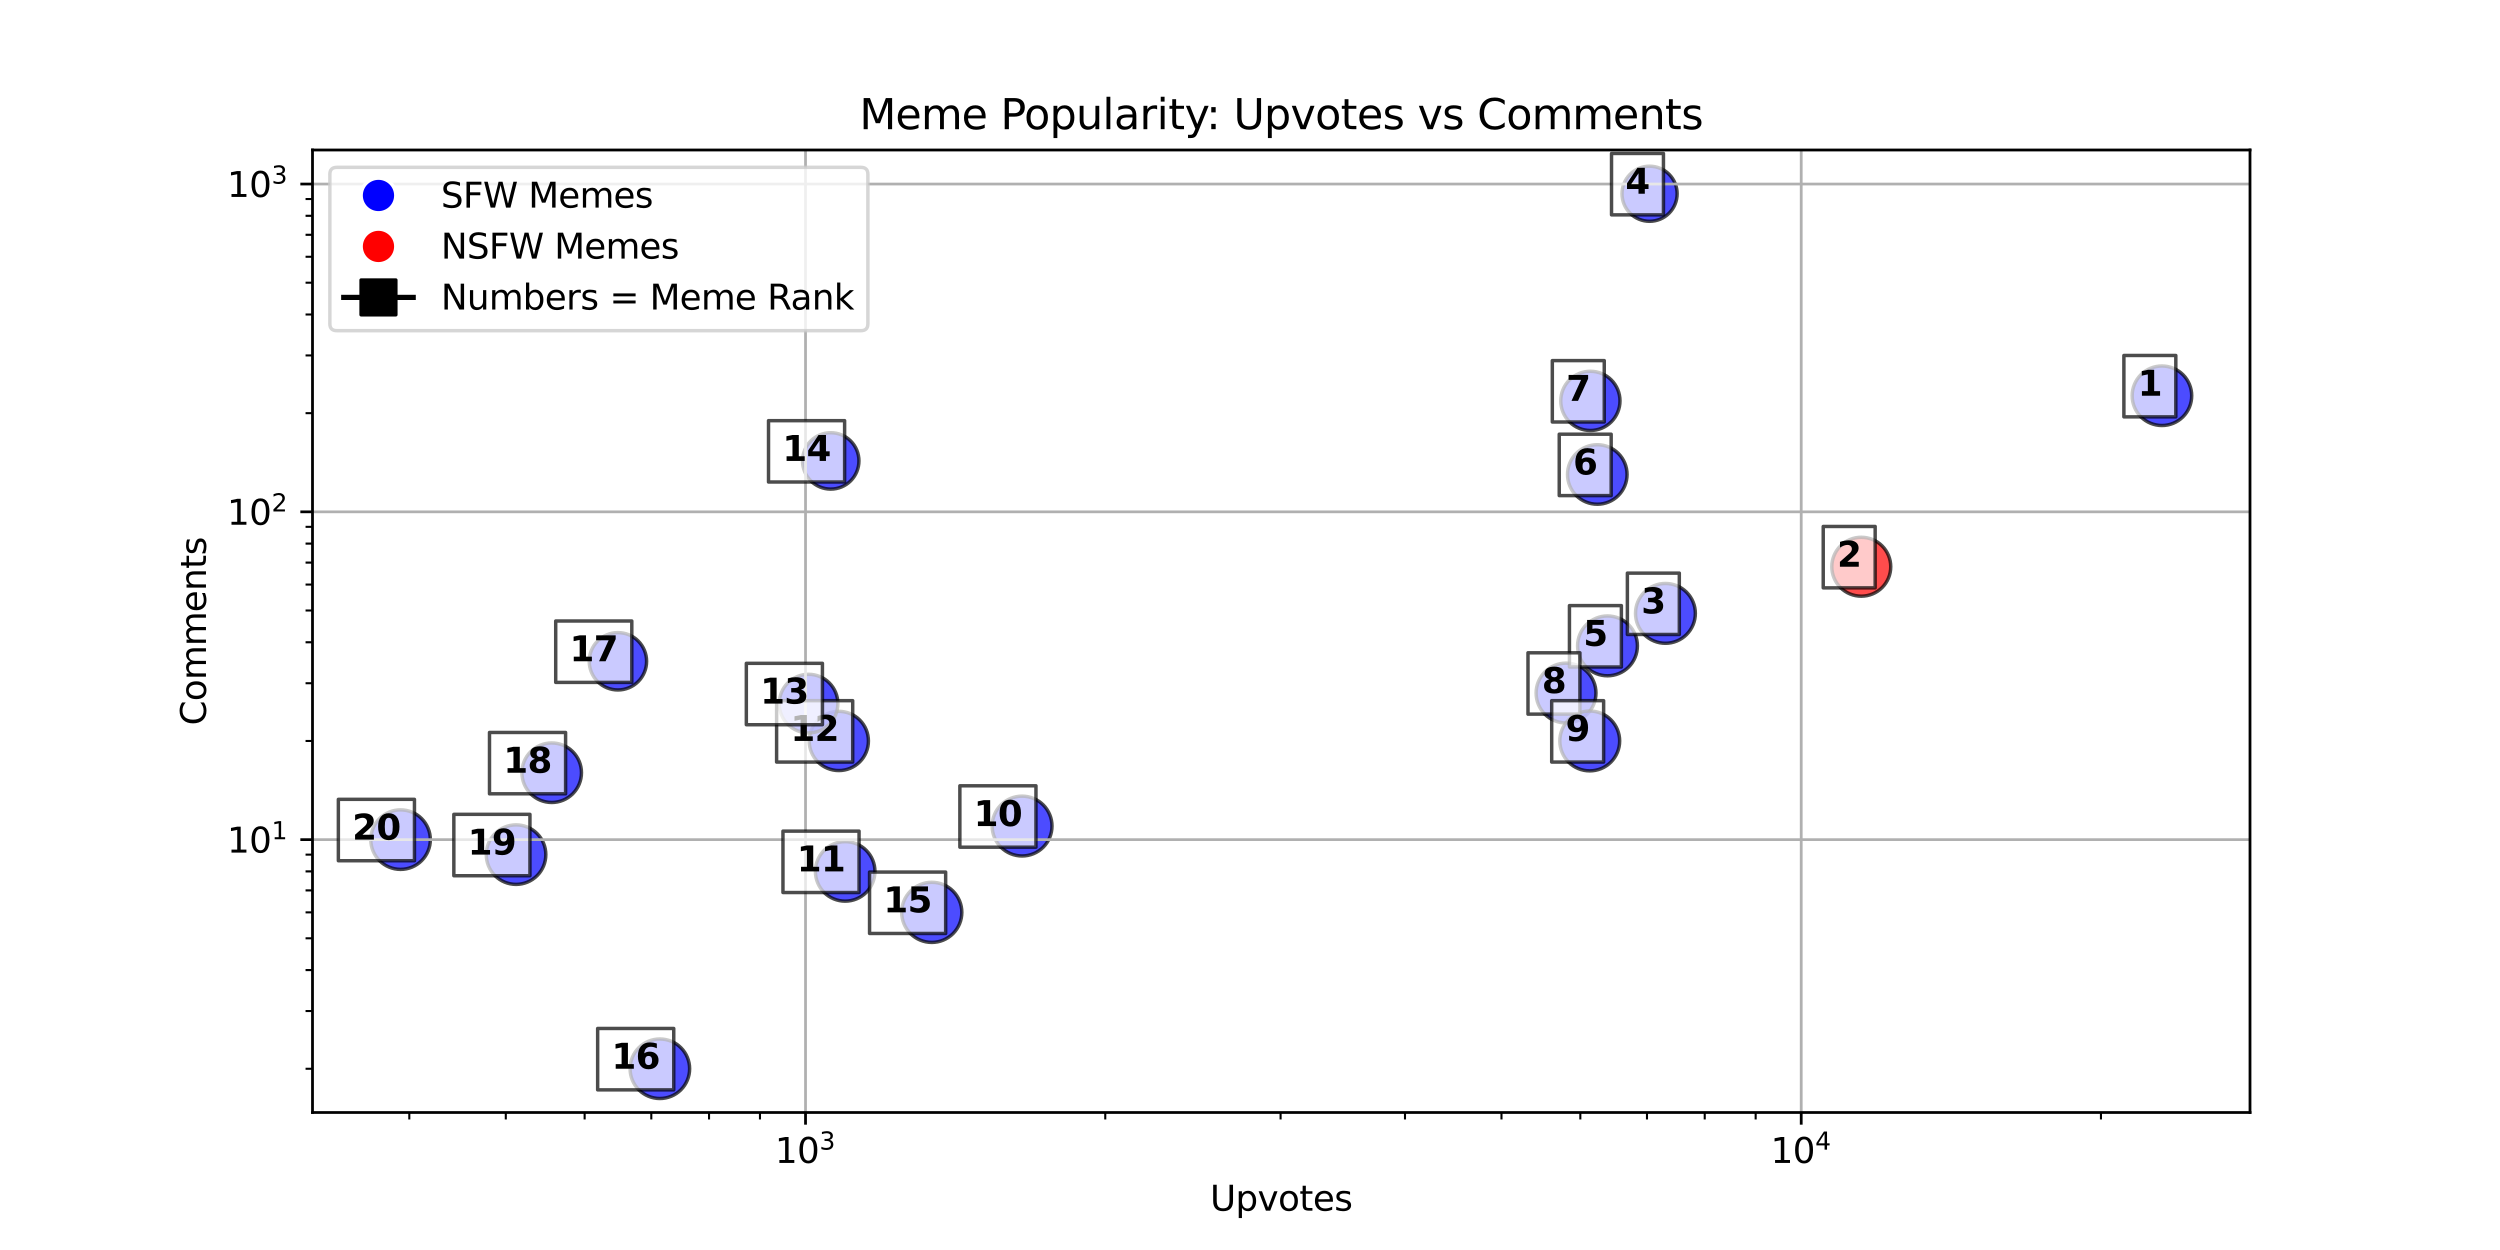 <?xml version="1.0" encoding="utf-8" standalone="no"?>
<!DOCTYPE svg PUBLIC "-//W3C//DTD SVG 1.1//EN"
  "http://www.w3.org/Graphics/SVG/1.1/DTD/svg11.dtd">
<svg xmlns:xlink="http://www.w3.org/1999/xlink" width="720pt" height="360pt" viewBox="0 0 720 360" xmlns="http://www.w3.org/2000/svg" version="1.1">
 <defs>
  <style type="text/css">*{stroke-linejoin: round; stroke-linecap: butt}</style>
 </defs>
 <g id="figure_1">
  <g id="patch_1">
   <path d="M 0 360 
L 720 360 
L 720 0 
L 0 0 
z
" style="fill: #ffffff"/>
  </g>
  <g id="axes_1">
   <g id="patch_2">
    <path d="M 90 320.4 
L 648 320.4 
L 648 43.2 
L 90 43.2 
z
" style="fill: #ffffff"/>
   </g>
   <g id="PathCollection_1">
    <path d="M 622.636 122.55 
C 624.91 122.55 627.091 121.647 628.699 120.039 
C 630.306 118.431 631.21 116.25 631.21 113.977 
C 631.21 111.703 630.306 109.522 628.699 107.915 
C 627.091 106.307 624.91 105.403 622.636 105.403 
C 620.363 105.403 618.182 106.307 616.574 107.915 
C 614.966 109.522 614.063 111.703 614.063 113.977 
C 614.063 116.25 614.966 118.431 616.574 120.039 
C 618.182 121.647 620.363 122.55 622.636 122.55 
z
" clip-path="url(#p36579e46c1)" style="fill: #0000ff; fill-opacity: 0.7; stroke: #000000; stroke-opacity: 0.7"/>
    <path d="M 536.048 171.704 
C 538.298 171.704 540.457 170.81 542.048 169.219 
C 543.639 167.628 544.533 165.469 544.533 163.219 
C 544.533 160.969 543.639 158.81 542.048 157.219 
C 540.457 155.628 538.298 154.734 536.048 154.734 
C 533.798 154.734 531.639 155.628 530.048 157.219 
C 528.457 158.81 527.563 160.969 527.563 163.219 
C 527.563 165.469 528.457 167.628 530.048 169.219 
C 531.639 170.81 533.798 171.704 536.048 171.704 
z
" clip-path="url(#p36579e46c1)" style="fill: #ff0000; fill-opacity: 0.7; stroke: #000000; stroke-opacity: 0.7"/>
    <path d="M 479.643 185.271 
C 481.928 185.271 484.12 184.363 485.736 182.747 
C 487.352 181.131 488.26 178.939 488.26 176.654 
C 488.26 174.369 487.352 172.177 485.736 170.561 
C 484.12 168.945 481.928 168.037 479.643 168.037 
C 477.358 168.037 475.166 168.945 473.55 170.561 
C 471.934 172.177 471.026 174.369 471.026 176.654 
C 471.026 178.939 471.934 181.131 473.55 182.747 
C 475.166 184.363 477.358 185.271 479.643 185.271 
z
" clip-path="url(#p36579e46c1)" style="fill: #0000ff; fill-opacity: 0.7; stroke: #000000; stroke-opacity: 0.7"/>
    <path d="M 475.076 63.737 
C 477.181 63.737 479.2 62.901 480.689 61.412 
C 482.177 59.924 483.014 57.905 483.014 55.8 
C 483.014 53.695 482.177 51.676 480.689 50.188 
C 479.2 48.699 477.181 47.863 475.076 47.863 
C 472.971 47.863 470.952 48.699 469.464 50.188 
C 467.975 51.676 467.139 53.695 467.139 55.8 
C 467.139 57.905 467.975 59.924 469.464 61.412 
C 470.952 62.901 472.971 63.737 475.076 63.737 
z
" clip-path="url(#p36579e46c1)" style="fill: #0000ff; fill-opacity: 0.7; stroke: #000000; stroke-opacity: 0.7"/>
    <path d="M 462.957 194.63 
C 465.242 194.63 467.434 193.722 469.05 192.106 
C 470.666 190.49 471.574 188.298 471.574 186.013 
C 471.574 183.728 470.666 181.536 469.05 179.92 
C 467.434 178.304 465.242 177.396 462.957 177.396 
C 460.672 177.396 458.48 178.304 456.864 179.92 
C 455.248 181.536 454.34 183.728 454.34 186.013 
C 454.34 188.298 455.248 190.49 456.864 192.106 
C 458.48 193.722 460.672 194.63 462.957 194.63 
z
" clip-path="url(#p36579e46c1)" style="fill: #0000ff; fill-opacity: 0.7; stroke: #000000; stroke-opacity: 0.7"/>
    <path d="M 460.018 145.223 
C 462.292 145.223 464.473 144.32 466.08 142.712 
C 467.688 141.104 468.592 138.923 468.592 136.65 
C 468.592 134.376 467.688 132.195 466.08 130.588 
C 464.473 128.98 462.292 128.077 460.018 128.077 
C 457.745 128.077 455.564 128.98 453.956 130.588 
C 452.348 132.195 451.445 134.376 451.445 136.65 
C 451.445 138.923 452.348 141.104 453.956 142.712 
C 455.564 144.32 457.745 145.223 460.018 145.223 
z
" clip-path="url(#p36579e46c1)" style="fill: #0000ff; fill-opacity: 0.7; stroke: #000000; stroke-opacity: 0.7"/>
    <path d="M 458.027 123.984 
C 460.289 123.984 462.458 123.085 464.058 121.486 
C 465.657 119.886 466.556 117.716 466.556 115.454 
C 466.556 113.192 465.657 111.023 464.058 109.423 
C 462.458 107.824 460.289 106.925 458.027 106.925 
C 455.765 106.925 453.595 107.824 451.995 109.423 
C 450.396 111.023 449.497 113.192 449.497 115.454 
C 449.497 117.716 450.396 119.886 451.995 121.486 
C 453.595 123.085 455.765 123.984 458.027 123.984 
z
" clip-path="url(#p36579e46c1)" style="fill: #0000ff; fill-opacity: 0.7; stroke: #000000; stroke-opacity: 0.7"/>
    <path d="M 451.019 208.215 
C 453.304 208.215 455.496 207.307 457.112 205.691 
C 458.728 204.076 459.636 201.884 459.636 199.598 
C 459.636 197.313 458.728 195.121 457.112 193.505 
C 455.496 191.89 453.304 190.982 451.019 190.982 
C 448.734 190.982 446.542 191.89 444.926 193.505 
C 443.31 195.121 442.402 197.313 442.402 199.598 
C 442.402 201.884 443.31 204.076 444.926 205.691 
C 446.542 207.307 448.734 208.215 451.019 208.215 
z
" clip-path="url(#p36579e46c1)" style="fill: #0000ff; fill-opacity: 0.7; stroke: #000000; stroke-opacity: 0.7"/>
    <path d="M 457.844 222.011 
C 460.129 222.011 462.321 221.103 463.937 219.487 
C 465.553 217.871 466.461 215.679 466.461 213.394 
C 466.461 211.109 465.553 208.917 463.937 207.301 
C 462.321 205.685 460.129 204.777 457.844 204.777 
C 455.559 204.777 453.367 205.685 451.751 207.301 
C 450.135 208.917 449.227 211.109 449.227 213.394 
C 449.227 215.679 450.135 217.871 451.751 219.487 
C 453.367 221.103 455.559 222.011 457.844 222.011 
z
" clip-path="url(#p36579e46c1)" style="fill: #0000ff; fill-opacity: 0.7; stroke: #000000; stroke-opacity: 0.7"/>
    <path d="M 294.358 246.522 
C 296.643 246.522 298.835 245.614 300.451 243.998 
C 302.067 242.382 302.975 240.19 302.975 237.905 
C 302.975 235.62 302.067 233.428 300.451 231.812 
C 298.835 230.196 296.643 229.288 294.358 229.288 
C 292.073 229.288 289.881 230.196 288.265 231.812 
C 286.649 233.428 285.741 235.62 285.741 237.905 
C 285.741 240.19 286.649 242.382 288.265 243.998 
C 289.881 245.614 292.073 246.522 294.358 246.522 
z
" clip-path="url(#p36579e46c1)" style="fill: #0000ff; fill-opacity: 0.7; stroke: #000000; stroke-opacity: 0.7"/>
    <path d="M 243.408 259.535 
C 245.682 259.535 247.863 258.632 249.471 257.024 
C 251.078 255.416 251.982 253.235 251.982 250.962 
C 251.982 248.688 251.078 246.507 249.471 244.9 
C 247.863 243.292 245.682 242.389 243.408 242.389 
C 241.135 242.389 238.954 243.292 237.346 244.9 
C 235.738 246.507 234.835 248.688 234.835 250.962 
C 234.835 253.235 235.738 255.416 237.346 257.024 
C 238.954 258.632 241.135 259.535 243.408 259.535 
z
" clip-path="url(#p36579e46c1)" style="fill: #0000ff; fill-opacity: 0.7; stroke: #000000; stroke-opacity: 0.7"/>
    <path d="M 241.577 221.923 
C 243.839 221.923 246.009 221.024 247.608 219.425 
C 249.208 217.826 250.106 215.656 250.106 213.394 
C 250.106 211.132 249.208 208.962 247.608 207.363 
C 246.009 205.763 243.839 204.864 241.577 204.864 
C 239.315 204.864 237.145 205.763 235.546 207.363 
C 233.946 208.962 233.048 211.132 233.048 213.394 
C 233.048 215.656 233.946 217.826 235.546 219.425 
C 237.145 221.024 239.315 221.923 241.577 221.923 
z
" clip-path="url(#p36579e46c1)" style="fill: #0000ff; fill-opacity: 0.7; stroke: #000000; stroke-opacity: 0.7"/>
    <path d="M 232.861 211.078 
C 235.1 211.078 237.247 210.188 238.83 208.606 
C 240.413 207.023 241.302 204.875 241.302 202.637 
C 241.302 200.398 240.413 198.251 238.83 196.668 
C 237.247 195.085 235.1 194.196 232.861 194.196 
C 230.622 194.196 228.475 195.085 226.892 196.668 
C 225.309 198.251 224.42 200.398 224.42 202.637 
C 224.42 204.875 225.309 207.023 226.892 208.606 
C 228.475 210.188 230.622 211.078 232.861 211.078 
z
" clip-path="url(#p36579e46c1)" style="fill: #0000ff; fill-opacity: 0.7; stroke: #000000; stroke-opacity: 0.7"/>
    <path d="M 239.249 140.866 
C 241.404 140.866 243.47 140.01 244.994 138.487 
C 246.517 136.963 247.373 134.897 247.373 132.742 
C 247.373 130.588 246.517 128.521 244.994 126.997 
C 243.47 125.474 241.404 124.618 239.249 124.618 
C 237.094 124.618 235.028 125.474 233.504 126.997 
C 231.981 128.521 231.125 130.588 231.125 132.742 
C 231.125 134.897 231.981 136.963 233.504 138.487 
C 235.028 140.01 237.094 140.866 239.249 140.866 
z
" clip-path="url(#p36579e46c1)" style="fill: #0000ff; fill-opacity: 0.7; stroke: #000000; stroke-opacity: 0.7"/>
    <path d="M 268.348 271.417 
C 270.644 271.417 272.847 270.505 274.471 268.881 
C 276.096 267.257 277.008 265.054 277.008 262.757 
C 277.008 260.46 276.096 258.257 274.471 256.633 
C 272.847 255.009 270.644 254.097 268.348 254.097 
C 266.051 254.097 263.848 255.009 262.224 256.633 
C 260.6 258.257 259.687 260.46 259.687 262.757 
C 259.687 265.054 260.6 267.257 262.224 268.881 
C 263.848 270.505 266.051 271.417 268.348 271.417 
z
" clip-path="url(#p36579e46c1)" style="fill: #0000ff; fill-opacity: 0.7; stroke: #000000; stroke-opacity: 0.7"/>
    <path d="M 190.039 316.373 
C 192.313 316.373 194.494 315.47 196.101 313.862 
C 197.709 312.254 198.612 310.074 198.612 307.8 
C 198.612 305.526 197.709 303.346 196.101 301.738 
C 194.494 300.13 192.313 299.227 190.039 299.227 
C 187.765 299.227 185.585 300.13 183.977 301.738 
C 182.369 303.346 181.466 305.526 181.466 307.8 
C 181.466 310.074 182.369 312.254 183.977 313.862 
C 185.585 315.47 187.765 316.373 190.039 316.373 
z
" clip-path="url(#p36579e46c1)" style="fill: #0000ff; fill-opacity: 0.7; stroke: #000000; stroke-opacity: 0.7"/>
    <path d="M 177.96 198.711 
C 180.151 198.711 182.252 197.84 183.802 196.291 
C 185.351 194.742 186.221 192.64 186.221 190.45 
C 186.221 188.259 185.351 186.157 183.802 184.608 
C 182.252 183.059 180.151 182.188 177.96 182.188 
C 175.769 182.188 173.667 183.059 172.118 184.608 
C 170.569 186.157 169.698 188.259 169.698 190.45 
C 169.698 192.64 170.569 194.742 172.118 196.291 
C 173.667 197.84 175.769 198.711 177.96 198.711 
z
" clip-path="url(#p36579e46c1)" style="fill: #0000ff; fill-opacity: 0.7; stroke: #000000; stroke-opacity: 0.7"/>
    <path d="M 158.89 231.116 
C 161.164 231.116 163.345 230.213 164.953 228.605 
C 166.56 226.997 167.464 224.816 167.464 222.543 
C 167.464 220.269 166.56 218.088 164.953 216.481 
C 163.345 214.873 161.164 213.97 158.89 213.97 
C 156.617 213.97 154.436 214.873 152.828 216.481 
C 151.22 218.088 150.317 220.269 150.317 222.543 
C 150.317 224.816 151.22 226.997 152.828 228.605 
C 154.436 230.213 156.617 231.116 158.89 231.116 
z
" clip-path="url(#p36579e46c1)" style="fill: #0000ff; fill-opacity: 0.7; stroke: #000000; stroke-opacity: 0.7"/>
    <path d="M 148.623 254.706 
C 150.897 254.706 153.077 253.803 154.685 252.195 
C 156.293 250.587 157.196 248.406 157.196 246.133 
C 157.196 243.859 156.293 241.678 154.685 240.071 
C 153.077 238.463 150.897 237.559 148.623 237.559 
C 146.349 237.559 144.169 238.463 142.561 240.071 
C 140.953 241.678 140.05 243.859 140.05 246.133 
C 140.05 248.406 140.953 250.587 142.561 252.195 
C 144.169 253.803 146.349 254.706 148.623 254.706 
z
" clip-path="url(#p36579e46c1)" style="fill: #0000ff; fill-opacity: 0.7; stroke: #000000; stroke-opacity: 0.7"/>
    <path d="M 115.364 250.386 
C 117.637 250.386 119.818 249.483 121.426 247.875 
C 123.034 246.267 123.937 244.087 123.937 241.813 
C 123.937 239.539 123.034 237.358 121.426 235.751 
C 119.818 234.143 117.637 233.24 115.364 233.24 
C 113.09 233.24 110.909 234.143 109.301 235.751 
C 107.694 237.358 106.79 239.539 106.79 241.813 
C 106.79 244.087 107.694 246.267 109.301 247.875 
C 110.909 249.483 113.09 250.386 115.364 250.386 
z
" clip-path="url(#p36579e46c1)" style="fill: #0000ff; fill-opacity: 0.7; stroke: #000000; stroke-opacity: 0.7"/>
   </g>
   <g id="matplotlib.axis_1">
    <g id="xtick_1">
     <g id="line2d_1">
      <path d="M 231.992 320.4 
L 231.992 43.2 
" clip-path="url(#p36579e46c1)" style="fill: none; stroke: #b0b0b0; stroke-width: 0.8; stroke-linecap: square"/>
     </g>
     <g id="line2d_2">
      <defs>
       <path id="m84fdac1a4b" d="M 0 0 
L 0 3.5 
" style="stroke: #000000; stroke-width: 0.8"/>
      </defs>
      <g>
       <use xlink:href="#m84fdac1a4b" x="231.992" y="320.4" style="stroke: #000000; stroke-width: 0.8"/>
      </g>
     </g>
     <g id="text_1">
      <!-- $\mathdefault{10^{3}}$ -->
      <g transform="translate(223.192 334.998) scale(0.1 -0.1)">
       <defs>
        <path id="DejaVuSans-31" d="M 794 531 
L 1825 531 
L 1825 4091 
L 703 3866 
L 703 4441 
L 1819 4666 
L 2450 4666 
L 2450 531 
L 3481 531 
L 3481 0 
L 794 0 
L 794 531 
z
" transform="scale(0.016)"/>
        <path id="DejaVuSans-30" d="M 2034 4250 
Q 1547 4250 1301 3770 
Q 1056 3291 1056 2328 
Q 1056 1369 1301 889 
Q 1547 409 2034 409 
Q 2525 409 2770 889 
Q 3016 1369 3016 2328 
Q 3016 3291 2770 3770 
Q 2525 4250 2034 4250 
z
M 2034 4750 
Q 2819 4750 3233 4129 
Q 3647 3509 3647 2328 
Q 3647 1150 3233 529 
Q 2819 -91 2034 -91 
Q 1250 -91 836 529 
Q 422 1150 422 2328 
Q 422 3509 836 4129 
Q 1250 4750 2034 4750 
z
" transform="scale(0.016)"/>
        <path id="DejaVuSans-33" d="M 2597 2516 
Q 3050 2419 3304 2112 
Q 3559 1806 3559 1356 
Q 3559 666 3084 287 
Q 2609 -91 1734 -91 
Q 1441 -91 1130 -33 
Q 819 25 488 141 
L 488 750 
Q 750 597 1062 519 
Q 1375 441 1716 441 
Q 2309 441 2620 675 
Q 2931 909 2931 1356 
Q 2931 1769 2642 2001 
Q 2353 2234 1838 2234 
L 1294 2234 
L 1294 2753 
L 1863 2753 
Q 2328 2753 2575 2939 
Q 2822 3125 2822 3475 
Q 2822 3834 2567 4026 
Q 2313 4219 1838 4219 
Q 1578 4219 1281 4162 
Q 984 4106 628 3988 
L 628 4550 
Q 988 4650 1302 4700 
Q 1616 4750 1894 4750 
Q 2613 4750 3031 4423 
Q 3450 4097 3450 3541 
Q 3450 3153 3228 2886 
Q 3006 2619 2597 2516 
z
" transform="scale(0.016)"/>
       </defs>
       <use xlink:href="#DejaVuSans-31" transform="translate(0 0.766)"/>
       <use xlink:href="#DejaVuSans-30" transform="translate(63.623 0.766)"/>
       <use xlink:href="#DejaVuSans-33" transform="translate(128.203 39.047) scale(0.7)"/>
      </g>
     </g>
    </g>
    <g id="xtick_2">
     <g id="line2d_3">
      <path d="M 518.751 320.4 
L 518.751 43.2 
" clip-path="url(#p36579e46c1)" style="fill: none; stroke: #b0b0b0; stroke-width: 0.8; stroke-linecap: square"/>
     </g>
     <g id="line2d_4">
      <g>
       <use xlink:href="#m84fdac1a4b" x="518.751" y="320.4" style="stroke: #000000; stroke-width: 0.8"/>
      </g>
     </g>
     <g id="text_2">
      <!-- $\mathdefault{10^{4}}$ -->
      <g transform="translate(509.951 334.998) scale(0.1 -0.1)">
       <defs>
        <path id="DejaVuSans-34" d="M 2419 4116 
L 825 1625 
L 2419 1625 
L 2419 4116 
z
M 2253 4666 
L 3047 4666 
L 3047 1625 
L 3713 1625 
L 3713 1100 
L 3047 1100 
L 3047 0 
L 2419 0 
L 2419 1100 
L 313 1100 
L 313 1709 
L 2253 4666 
z
" transform="scale(0.016)"/>
       </defs>
       <use xlink:href="#DejaVuSans-31" transform="translate(0 0.684)"/>
       <use xlink:href="#DejaVuSans-30" transform="translate(63.623 0.684)"/>
       <use xlink:href="#DejaVuSans-34" transform="translate(128.203 38.966) scale(0.7)"/>
      </g>
     </g>
    </g>
    <g id="xtick_3">
     <g id="line2d_5">
      <defs>
       <path id="mc05fa99722" d="M 0 0 
L 0 2 
" style="stroke: #000000; stroke-width: 0.6"/>
      </defs>
      <g>
       <use xlink:href="#mc05fa99722" x="117.88" y="320.4" style="stroke: #000000; stroke-width: 0.6"/>
      </g>
     </g>
    </g>
    <g id="xtick_4">
     <g id="line2d_6">
      <g>
       <use xlink:href="#mc05fa99722" x="145.669" y="320.4" style="stroke: #000000; stroke-width: 0.6"/>
      </g>
     </g>
    </g>
    <g id="xtick_5">
     <g id="line2d_7">
      <g>
       <use xlink:href="#mc05fa99722" x="168.375" y="320.4" style="stroke: #000000; stroke-width: 0.6"/>
      </g>
     </g>
    </g>
    <g id="xtick_6">
     <g id="line2d_8">
      <g>
       <use xlink:href="#mc05fa99722" x="187.573" y="320.4" style="stroke: #000000; stroke-width: 0.6"/>
      </g>
     </g>
    </g>
    <g id="xtick_7">
     <g id="line2d_9">
      <g>
       <use xlink:href="#mc05fa99722" x="204.203" y="320.4" style="stroke: #000000; stroke-width: 0.6"/>
      </g>
     </g>
    </g>
    <g id="xtick_8">
     <g id="line2d_10">
      <g>
       <use xlink:href="#mc05fa99722" x="218.871" y="320.4" style="stroke: #000000; stroke-width: 0.6"/>
      </g>
     </g>
    </g>
    <g id="xtick_9">
     <g id="line2d_11">
      <g>
       <use xlink:href="#mc05fa99722" x="318.315" y="320.4" style="stroke: #000000; stroke-width: 0.6"/>
      </g>
     </g>
    </g>
    <g id="xtick_10">
     <g id="line2d_12">
      <g>
       <use xlink:href="#mc05fa99722" x="368.811" y="320.4" style="stroke: #000000; stroke-width: 0.6"/>
      </g>
     </g>
    </g>
    <g id="xtick_11">
     <g id="line2d_13">
      <g>
       <use xlink:href="#mc05fa99722" x="404.638" y="320.4" style="stroke: #000000; stroke-width: 0.6"/>
      </g>
     </g>
    </g>
    <g id="xtick_12">
     <g id="line2d_14">
      <g>
       <use xlink:href="#mc05fa99722" x="432.428" y="320.4" style="stroke: #000000; stroke-width: 0.6"/>
      </g>
     </g>
    </g>
    <g id="xtick_13">
     <g id="line2d_15">
      <g>
       <use xlink:href="#mc05fa99722" x="455.134" y="320.4" style="stroke: #000000; stroke-width: 0.6"/>
      </g>
     </g>
    </g>
    <g id="xtick_14">
     <g id="line2d_16">
      <g>
       <use xlink:href="#mc05fa99722" x="474.331" y="320.4" style="stroke: #000000; stroke-width: 0.6"/>
      </g>
     </g>
    </g>
    <g id="xtick_15">
     <g id="line2d_17">
      <g>
       <use xlink:href="#mc05fa99722" x="490.961" y="320.4" style="stroke: #000000; stroke-width: 0.6"/>
      </g>
     </g>
    </g>
    <g id="xtick_16">
     <g id="line2d_18">
      <g>
       <use xlink:href="#mc05fa99722" x="505.63" y="320.4" style="stroke: #000000; stroke-width: 0.6"/>
      </g>
     </g>
    </g>
    <g id="xtick_17">
     <g id="line2d_19">
      <g>
       <use xlink:href="#mc05fa99722" x="605.074" y="320.4" style="stroke: #000000; stroke-width: 0.6"/>
      </g>
     </g>
    </g>
    <g id="text_3">
     <!-- Upvotes -->
     <g transform="translate(348.506 348.677) scale(0.1 -0.1)">
      <defs>
       <path id="DejaVuSans-55" d="M 556 4666 
L 1191 4666 
L 1191 1831 
Q 1191 1081 1462 751 
Q 1734 422 2344 422 
Q 2950 422 3222 751 
Q 3494 1081 3494 1831 
L 3494 4666 
L 4128 4666 
L 4128 1753 
Q 4128 841 3676 375 
Q 3225 -91 2344 -91 
Q 1459 -91 1007 375 
Q 556 841 556 1753 
L 556 4666 
z
" transform="scale(0.016)"/>
       <path id="DejaVuSans-70" d="M 1159 525 
L 1159 -1331 
L 581 -1331 
L 581 3500 
L 1159 3500 
L 1159 2969 
Q 1341 3281 1617 3432 
Q 1894 3584 2278 3584 
Q 2916 3584 3314 3078 
Q 3713 2572 3713 1747 
Q 3713 922 3314 415 
Q 2916 -91 2278 -91 
Q 1894 -91 1617 61 
Q 1341 213 1159 525 
z
M 3116 1747 
Q 3116 2381 2855 2742 
Q 2594 3103 2138 3103 
Q 1681 3103 1420 2742 
Q 1159 2381 1159 1747 
Q 1159 1113 1420 752 
Q 1681 391 2138 391 
Q 2594 391 2855 752 
Q 3116 1113 3116 1747 
z
" transform="scale(0.016)"/>
       <path id="DejaVuSans-76" d="M 191 3500 
L 800 3500 
L 1894 563 
L 2988 3500 
L 3597 3500 
L 2284 0 
L 1503 0 
L 191 3500 
z
" transform="scale(0.016)"/>
       <path id="DejaVuSans-6f" d="M 1959 3097 
Q 1497 3097 1228 2736 
Q 959 2375 959 1747 
Q 959 1119 1226 758 
Q 1494 397 1959 397 
Q 2419 397 2687 759 
Q 2956 1122 2956 1747 
Q 2956 2369 2687 2733 
Q 2419 3097 1959 3097 
z
M 1959 3584 
Q 2709 3584 3137 3096 
Q 3566 2609 3566 1747 
Q 3566 888 3137 398 
Q 2709 -91 1959 -91 
Q 1206 -91 779 398 
Q 353 888 353 1747 
Q 353 2609 779 3096 
Q 1206 3584 1959 3584 
z
" transform="scale(0.016)"/>
       <path id="DejaVuSans-74" d="M 1172 4494 
L 1172 3500 
L 2356 3500 
L 2356 3053 
L 1172 3053 
L 1172 1153 
Q 1172 725 1289 603 
Q 1406 481 1766 481 
L 2356 481 
L 2356 0 
L 1766 0 
Q 1100 0 847 248 
Q 594 497 594 1153 
L 594 3053 
L 172 3053 
L 172 3500 
L 594 3500 
L 594 4494 
L 1172 4494 
z
" transform="scale(0.016)"/>
       <path id="DejaVuSans-65" d="M 3597 1894 
L 3597 1613 
L 953 1613 
Q 991 1019 1311 708 
Q 1631 397 2203 397 
Q 2534 397 2845 478 
Q 3156 559 3463 722 
L 3463 178 
Q 3153 47 2828 -22 
Q 2503 -91 2169 -91 
Q 1331 -91 842 396 
Q 353 884 353 1716 
Q 353 2575 817 3079 
Q 1281 3584 2069 3584 
Q 2775 3584 3186 3129 
Q 3597 2675 3597 1894 
z
M 3022 2063 
Q 3016 2534 2758 2815 
Q 2500 3097 2075 3097 
Q 1594 3097 1305 2825 
Q 1016 2553 972 2059 
L 3022 2063 
z
" transform="scale(0.016)"/>
       <path id="DejaVuSans-73" d="M 2834 3397 
L 2834 2853 
Q 2591 2978 2328 3040 
Q 2066 3103 1784 3103 
Q 1356 3103 1142 2972 
Q 928 2841 928 2578 
Q 928 2378 1081 2264 
Q 1234 2150 1697 2047 
L 1894 2003 
Q 2506 1872 2764 1633 
Q 3022 1394 3022 966 
Q 3022 478 2636 193 
Q 2250 -91 1575 -91 
Q 1294 -91 989 -36 
Q 684 19 347 128 
L 347 722 
Q 666 556 975 473 
Q 1284 391 1588 391 
Q 1994 391 2212 530 
Q 2431 669 2431 922 
Q 2431 1156 2273 1281 
Q 2116 1406 1581 1522 
L 1381 1569 
Q 847 1681 609 1914 
Q 372 2147 372 2553 
Q 372 3047 722 3315 
Q 1072 3584 1716 3584 
Q 2034 3584 2315 3537 
Q 2597 3491 2834 3397 
z
" transform="scale(0.016)"/>
      </defs>
      <use xlink:href="#DejaVuSans-55"/>
      <use xlink:href="#DejaVuSans-70" transform="translate(73.193 0)"/>
      <use xlink:href="#DejaVuSans-76" transform="translate(136.67 0)"/>
      <use xlink:href="#DejaVuSans-6f" transform="translate(195.85 0)"/>
      <use xlink:href="#DejaVuSans-74" transform="translate(257.031 0)"/>
      <use xlink:href="#DejaVuSans-65" transform="translate(296.24 0)"/>
      <use xlink:href="#DejaVuSans-73" transform="translate(357.764 0)"/>
     </g>
    </g>
   </g>
   <g id="matplotlib.axis_2">
    <g id="ytick_1">
     <g id="line2d_20">
      <path d="M 90 241.813 
L 648 241.813 
" clip-path="url(#p36579e46c1)" style="fill: none; stroke: #b0b0b0; stroke-width: 0.8; stroke-linecap: square"/>
     </g>
     <g id="line2d_21">
      <defs>
       <path id="md0892e5ec8" d="M 0 0 
L -3.5 0 
" style="stroke: #000000; stroke-width: 0.8"/>
      </defs>
      <g>
       <use xlink:href="#md0892e5ec8" x="90" y="241.813" style="stroke: #000000; stroke-width: 0.8"/>
      </g>
     </g>
     <g id="text_4">
      <!-- $\mathdefault{10^{1}}$ -->
      <g transform="translate(65.4 245.612) scale(0.1 -0.1)">
       <use xlink:href="#DejaVuSans-31" transform="translate(0 0.684)"/>
       <use xlink:href="#DejaVuSans-30" transform="translate(63.623 0.684)"/>
       <use xlink:href="#DejaVuSans-31" transform="translate(128.203 38.966) scale(0.7)"/>
      </g>
     </g>
    </g>
    <g id="ytick_2">
     <g id="line2d_22">
      <path d="M 90 147.407 
L 648 147.407 
" clip-path="url(#p36579e46c1)" style="fill: none; stroke: #b0b0b0; stroke-width: 0.8; stroke-linecap: square"/>
     </g>
     <g id="line2d_23">
      <g>
       <use xlink:href="#md0892e5ec8" x="90" y="147.407" style="stroke: #000000; stroke-width: 0.8"/>
      </g>
     </g>
     <g id="text_5">
      <!-- $\mathdefault{10^{2}}$ -->
      <g transform="translate(65.4 151.206) scale(0.1 -0.1)">
       <defs>
        <path id="DejaVuSans-32" d="M 1228 531 
L 3431 531 
L 3431 0 
L 469 0 
L 469 531 
Q 828 903 1448 1529 
Q 2069 2156 2228 2338 
Q 2531 2678 2651 2914 
Q 2772 3150 2772 3378 
Q 2772 3750 2511 3984 
Q 2250 4219 1831 4219 
Q 1534 4219 1204 4116 
Q 875 4013 500 3803 
L 500 4441 
Q 881 4594 1212 4672 
Q 1544 4750 1819 4750 
Q 2544 4750 2975 4387 
Q 3406 4025 3406 3419 
Q 3406 3131 3298 2873 
Q 3191 2616 2906 2266 
Q 2828 2175 2409 1742 
Q 1991 1309 1228 531 
z
" transform="scale(0.016)"/>
       </defs>
       <use xlink:href="#DejaVuSans-31" transform="translate(0 0.766)"/>
       <use xlink:href="#DejaVuSans-30" transform="translate(63.623 0.766)"/>
       <use xlink:href="#DejaVuSans-32" transform="translate(128.203 39.047) scale(0.7)"/>
      </g>
     </g>
    </g>
    <g id="ytick_3">
     <g id="line2d_24">
      <path d="M 90 53.001 
L 648 53.001 
" clip-path="url(#p36579e46c1)" style="fill: none; stroke: #b0b0b0; stroke-width: 0.8; stroke-linecap: square"/>
     </g>
     <g id="line2d_25">
      <g>
       <use xlink:href="#md0892e5ec8" x="90" y="53.001" style="stroke: #000000; stroke-width: 0.8"/>
      </g>
     </g>
     <g id="text_6">
      <!-- $\mathdefault{10^{3}}$ -->
      <g transform="translate(65.4 56.8) scale(0.1 -0.1)">
       <use xlink:href="#DejaVuSans-31" transform="translate(0 0.766)"/>
       <use xlink:href="#DejaVuSans-30" transform="translate(63.623 0.766)"/>
       <use xlink:href="#DejaVuSans-33" transform="translate(128.203 39.047) scale(0.7)"/>
      </g>
     </g>
    </g>
    <g id="ytick_4">
     <g id="line2d_26">
      <defs>
       <path id="m9b17b28f4e" d="M 0 0 
L -2 0 
" style="stroke: #000000; stroke-width: 0.6"/>
      </defs>
      <g>
       <use xlink:href="#m9b17b28f4e" x="90" y="307.8" style="stroke: #000000; stroke-width: 0.6"/>
      </g>
     </g>
    </g>
    <g id="ytick_5">
     <g id="line2d_27">
      <g>
       <use xlink:href="#m9b17b28f4e" x="90" y="291.176" style="stroke: #000000; stroke-width: 0.6"/>
      </g>
     </g>
    </g>
    <g id="ytick_6">
     <g id="line2d_28">
      <g>
       <use xlink:href="#m9b17b28f4e" x="90" y="279.381" style="stroke: #000000; stroke-width: 0.6"/>
      </g>
     </g>
    </g>
    <g id="ytick_7">
     <g id="line2d_29">
      <g>
       <use xlink:href="#m9b17b28f4e" x="90" y="270.232" style="stroke: #000000; stroke-width: 0.6"/>
      </g>
     </g>
    </g>
    <g id="ytick_8">
     <g id="line2d_30">
      <g>
       <use xlink:href="#m9b17b28f4e" x="90" y="262.757" style="stroke: #000000; stroke-width: 0.6"/>
      </g>
     </g>
    </g>
    <g id="ytick_9">
     <g id="line2d_31">
      <g>
       <use xlink:href="#m9b17b28f4e" x="90" y="256.437" style="stroke: #000000; stroke-width: 0.6"/>
      </g>
     </g>
    </g>
    <g id="ytick_10">
     <g id="line2d_32">
      <g>
       <use xlink:href="#m9b17b28f4e" x="90" y="250.962" style="stroke: #000000; stroke-width: 0.6"/>
      </g>
     </g>
    </g>
    <g id="ytick_11">
     <g id="line2d_33">
      <g>
       <use xlink:href="#m9b17b28f4e" x="90" y="246.133" style="stroke: #000000; stroke-width: 0.6"/>
      </g>
     </g>
    </g>
    <g id="ytick_12">
     <g id="line2d_34">
      <g>
       <use xlink:href="#m9b17b28f4e" x="90" y="213.394" style="stroke: #000000; stroke-width: 0.6"/>
      </g>
     </g>
    </g>
    <g id="ytick_13">
     <g id="line2d_35">
      <g>
       <use xlink:href="#m9b17b28f4e" x="90" y="196.77" style="stroke: #000000; stroke-width: 0.6"/>
      </g>
     </g>
    </g>
    <g id="ytick_14">
     <g id="line2d_36">
      <g>
       <use xlink:href="#m9b17b28f4e" x="90" y="184.975" style="stroke: #000000; stroke-width: 0.6"/>
      </g>
     </g>
    </g>
    <g id="ytick_15">
     <g id="line2d_37">
      <g>
       <use xlink:href="#m9b17b28f4e" x="90" y="175.826" style="stroke: #000000; stroke-width: 0.6"/>
      </g>
     </g>
    </g>
    <g id="ytick_16">
     <g id="line2d_38">
      <g>
       <use xlink:href="#m9b17b28f4e" x="90" y="168.351" style="stroke: #000000; stroke-width: 0.6"/>
      </g>
     </g>
    </g>
    <g id="ytick_17">
     <g id="line2d_39">
      <g>
       <use xlink:href="#m9b17b28f4e" x="90" y="162.03" style="stroke: #000000; stroke-width: 0.6"/>
      </g>
     </g>
    </g>
    <g id="ytick_18">
     <g id="line2d_40">
      <g>
       <use xlink:href="#m9b17b28f4e" x="90" y="156.556" style="stroke: #000000; stroke-width: 0.6"/>
      </g>
     </g>
    </g>
    <g id="ytick_19">
     <g id="line2d_41">
      <g>
       <use xlink:href="#m9b17b28f4e" x="90" y="151.727" style="stroke: #000000; stroke-width: 0.6"/>
      </g>
     </g>
    </g>
    <g id="ytick_20">
     <g id="line2d_42">
      <g>
       <use xlink:href="#m9b17b28f4e" x="90" y="118.988" style="stroke: #000000; stroke-width: 0.6"/>
      </g>
     </g>
    </g>
    <g id="ytick_21">
     <g id="line2d_43">
      <g>
       <use xlink:href="#m9b17b28f4e" x="90" y="102.364" style="stroke: #000000; stroke-width: 0.6"/>
      </g>
     </g>
    </g>
    <g id="ytick_22">
     <g id="line2d_44">
      <g>
       <use xlink:href="#m9b17b28f4e" x="90" y="90.569" style="stroke: #000000; stroke-width: 0.6"/>
      </g>
     </g>
    </g>
    <g id="ytick_23">
     <g id="line2d_45">
      <g>
       <use xlink:href="#m9b17b28f4e" x="90" y="81.42" style="stroke: #000000; stroke-width: 0.6"/>
      </g>
     </g>
    </g>
    <g id="ytick_24">
     <g id="line2d_46">
      <g>
       <use xlink:href="#m9b17b28f4e" x="90" y="73.944" style="stroke: #000000; stroke-width: 0.6"/>
      </g>
     </g>
    </g>
    <g id="ytick_25">
     <g id="line2d_47">
      <g>
       <use xlink:href="#m9b17b28f4e" x="90" y="67.624" style="stroke: #000000; stroke-width: 0.6"/>
      </g>
     </g>
    </g>
    <g id="ytick_26">
     <g id="line2d_48">
      <g>
       <use xlink:href="#m9b17b28f4e" x="90" y="62.149" style="stroke: #000000; stroke-width: 0.6"/>
      </g>
     </g>
    </g>
    <g id="ytick_27">
     <g id="line2d_49">
      <g>
       <use xlink:href="#m9b17b28f4e" x="90" y="57.32" style="stroke: #000000; stroke-width: 0.6"/>
      </g>
     </g>
    </g>
    <g id="text_7">
     <!-- Comments -->
     <g transform="translate(59.32 208.902) rotate(-90) scale(0.1 -0.1)">
      <defs>
       <path id="DejaVuSans-43" d="M 4122 4306 
L 4122 3641 
Q 3803 3938 3442 4084 
Q 3081 4231 2675 4231 
Q 1875 4231 1450 3742 
Q 1025 3253 1025 2328 
Q 1025 1406 1450 917 
Q 1875 428 2675 428 
Q 3081 428 3442 575 
Q 3803 722 4122 1019 
L 4122 359 
Q 3791 134 3420 21 
Q 3050 -91 2638 -91 
Q 1578 -91 968 557 
Q 359 1206 359 2328 
Q 359 3453 968 4101 
Q 1578 4750 2638 4750 
Q 3056 4750 3426 4639 
Q 3797 4528 4122 4306 
z
" transform="scale(0.016)"/>
       <path id="DejaVuSans-6d" d="M 3328 2828 
Q 3544 3216 3844 3400 
Q 4144 3584 4550 3584 
Q 5097 3584 5394 3201 
Q 5691 2819 5691 2113 
L 5691 0 
L 5113 0 
L 5113 2094 
Q 5113 2597 4934 2840 
Q 4756 3084 4391 3084 
Q 3944 3084 3684 2787 
Q 3425 2491 3425 1978 
L 3425 0 
L 2847 0 
L 2847 2094 
Q 2847 2600 2669 2842 
Q 2491 3084 2119 3084 
Q 1678 3084 1418 2786 
Q 1159 2488 1159 1978 
L 1159 0 
L 581 0 
L 581 3500 
L 1159 3500 
L 1159 2956 
Q 1356 3278 1631 3431 
Q 1906 3584 2284 3584 
Q 2666 3584 2933 3390 
Q 3200 3197 3328 2828 
z
" transform="scale(0.016)"/>
       <path id="DejaVuSans-6e" d="M 3513 2113 
L 3513 0 
L 2938 0 
L 2938 2094 
Q 2938 2591 2744 2837 
Q 2550 3084 2163 3084 
Q 1697 3084 1428 2787 
Q 1159 2491 1159 1978 
L 1159 0 
L 581 0 
L 581 3500 
L 1159 3500 
L 1159 2956 
Q 1366 3272 1645 3428 
Q 1925 3584 2291 3584 
Q 2894 3584 3203 3211 
Q 3513 2838 3513 2113 
z
" transform="scale(0.016)"/>
      </defs>
      <use xlink:href="#DejaVuSans-43"/>
      <use xlink:href="#DejaVuSans-6f" transform="translate(69.824 0)"/>
      <use xlink:href="#DejaVuSans-6d" transform="translate(131.006 0)"/>
      <use xlink:href="#DejaVuSans-6d" transform="translate(228.418 0)"/>
      <use xlink:href="#DejaVuSans-65" transform="translate(325.83 0)"/>
      <use xlink:href="#DejaVuSans-6e" transform="translate(387.354 0)"/>
      <use xlink:href="#DejaVuSans-74" transform="translate(450.732 0)"/>
      <use xlink:href="#DejaVuSans-73" transform="translate(489.941 0)"/>
     </g>
    </g>
   </g>
   <g id="patch_3">
    <path d="M 90 320.4 
L 90 43.2 
" style="fill: none; stroke: #000000; stroke-width: 0.8; stroke-linejoin: miter; stroke-linecap: square"/>
   </g>
   <g id="patch_4">
    <path d="M 648 320.4 
L 648 43.2 
" style="fill: none; stroke: #000000; stroke-width: 0.8; stroke-linejoin: miter; stroke-linecap: square"/>
   </g>
   <g id="patch_5">
    <path d="M 90 320.4 
L 648 320.4 
" style="fill: none; stroke: #000000; stroke-width: 0.8; stroke-linejoin: miter; stroke-linecap: square"/>
   </g>
   <g id="patch_6">
    <path d="M 90 43.2 
L 648 43.2 
" style="fill: none; stroke: #000000; stroke-width: 0.8; stroke-linejoin: miter; stroke-linecap: square"/>
   </g>
   <g id="text_8">
    <g id="patch_7">
     <path d="M 611.679 120.056 
L 626.636 120.056 
L 626.636 102.378 
L 611.679 102.378 
z
" style="fill: #ffffff; opacity: 0.7; stroke: #000000; stroke-linejoin: miter"/>
    </g>
    <!-- 1 -->
    <g transform="translate(615.679 113.977) scale(0.1 -0.1)">
     <defs>
      <path id="DejaVuSans-Bold-31" d="M 750 831 
L 1813 831 
L 1813 3847 
L 722 3622 
L 722 4441 
L 1806 4666 
L 2950 4666 
L 2950 831 
L 4013 831 
L 4013 0 
L 750 0 
L 750 831 
z
" transform="scale(0.016)"/>
     </defs>
     <use xlink:href="#DejaVuSans-Bold-31"/>
    </g>
   </g>
   <g id="text_9">
    <g id="patch_8">
     <path d="M 525.09 169.299 
L 540.048 169.299 
L 540.048 151.62 
L 525.09 151.62 
z
" style="fill: #ffffff; opacity: 0.7; stroke: #000000; stroke-linejoin: miter"/>
    </g>
    <!-- 2 -->
    <g transform="translate(529.09 163.219) scale(0.1 -0.1)">
     <defs>
      <path id="DejaVuSans-Bold-32" d="M 1844 884 
L 3897 884 
L 3897 0 
L 506 0 
L 506 884 
L 2209 2388 
Q 2438 2594 2547 2791 
Q 2656 2988 2656 3200 
Q 2656 3528 2436 3728 
Q 2216 3928 1850 3928 
Q 1569 3928 1234 3808 
Q 900 3688 519 3450 
L 519 4475 
Q 925 4609 1322 4679 
Q 1719 4750 2100 4750 
Q 2938 4750 3402 4381 
Q 3866 4013 3866 3353 
Q 3866 2972 3669 2642 
Q 3472 2313 2841 1759 
L 1844 884 
z
" transform="scale(0.016)"/>
     </defs>
     <use xlink:href="#DejaVuSans-Bold-32"/>
    </g>
   </g>
   <g id="text_10">
    <g id="patch_9">
     <path d="M 468.685 182.734 
L 483.643 182.734 
L 483.643 165.056 
L 468.685 165.056 
z
" style="fill: #ffffff; opacity: 0.7; stroke: #000000; stroke-linejoin: miter"/>
    </g>
    <!-- 3 -->
    <g transform="translate(472.685 176.654) scale(0.1 -0.1)">
     <defs>
      <path id="DejaVuSans-Bold-33" d="M 2981 2516 
Q 3453 2394 3698 2092 
Q 3944 1791 3944 1325 
Q 3944 631 3412 270 
Q 2881 -91 1863 -91 
Q 1503 -91 1142 -33 
Q 781 25 428 141 
L 428 1069 
Q 766 900 1098 814 
Q 1431 728 1753 728 
Q 2231 728 2486 893 
Q 2741 1059 2741 1369 
Q 2741 1688 2480 1852 
Q 2219 2016 1709 2016 
L 1228 2016 
L 1228 2791 
L 1734 2791 
Q 2188 2791 2409 2933 
Q 2631 3075 2631 3366 
Q 2631 3634 2415 3781 
Q 2200 3928 1806 3928 
Q 1516 3928 1219 3862 
Q 922 3797 628 3669 
L 628 4550 
Q 984 4650 1334 4700 
Q 1684 4750 2022 4750 
Q 2931 4750 3382 4451 
Q 3834 4153 3834 3553 
Q 3834 3144 3618 2883 
Q 3403 2622 2981 2516 
z
" transform="scale(0.016)"/>
     </defs>
     <use xlink:href="#DejaVuSans-Bold-33"/>
    </g>
   </g>
   <g id="text_11">
    <g id="patch_10">
     <path d="M 464.119 61.88 
L 479.076 61.88 
L 479.076 44.202 
L 464.119 44.202 
z
" style="fill: #ffffff; opacity: 0.7; stroke: #000000; stroke-linejoin: miter"/>
    </g>
    <!-- 4 -->
    <g transform="translate(468.119 55.8) scale(0.1 -0.1)">
     <defs>
      <path id="DejaVuSans-Bold-34" d="M 2356 3675 
L 1038 1722 
L 2356 1722 
L 2356 3675 
z
M 2156 4666 
L 3494 4666 
L 3494 1722 
L 4159 1722 
L 4159 850 
L 3494 850 
L 3494 0 
L 2356 0 
L 2356 850 
L 288 850 
L 288 1881 
L 2156 4666 
z
" transform="scale(0.016)"/>
     </defs>
     <use xlink:href="#DejaVuSans-Bold-34"/>
    </g>
   </g>
   <g id="text_12">
    <g id="patch_11">
     <path d="M 451.999 192.092 
L 466.957 192.092 
L 466.957 174.414 
L 451.999 174.414 
z
" style="fill: #ffffff; opacity: 0.7; stroke: #000000; stroke-linejoin: miter"/>
    </g>
    <!-- 5 -->
    <g transform="translate(455.999 186.013) scale(0.1 -0.1)">
     <defs>
      <path id="DejaVuSans-Bold-35" d="M 678 4666 
L 3669 4666 
L 3669 3781 
L 1638 3781 
L 1638 3059 
Q 1775 3097 1914 3117 
Q 2053 3138 2203 3138 
Q 3056 3138 3531 2711 
Q 4006 2284 4006 1522 
Q 4006 766 3489 337 
Q 2972 -91 2053 -91 
Q 1656 -91 1267 -14 
Q 878 63 494 219 
L 494 1166 
Q 875 947 1217 837 
Q 1559 728 1863 728 
Q 2300 728 2551 942 
Q 2803 1156 2803 1522 
Q 2803 1891 2551 2103 
Q 2300 2316 1863 2316 
Q 1603 2316 1309 2248 
Q 1016 2181 678 2041 
L 678 4666 
z
" transform="scale(0.016)"/>
     </defs>
     <use xlink:href="#DejaVuSans-Bold-35"/>
    </g>
   </g>
   <g id="text_13">
    <g id="patch_12">
     <path d="M 449.061 142.729 
L 464.018 142.729 
L 464.018 125.051 
L 449.061 125.051 
z
" style="fill: #ffffff; opacity: 0.7; stroke: #000000; stroke-linejoin: miter"/>
    </g>
    <!-- 6 -->
    <g transform="translate(453.061 136.65) scale(0.1 -0.1)">
     <defs>
      <path id="DejaVuSans-Bold-36" d="M 2316 2303 
Q 2000 2303 1842 2098 
Q 1684 1894 1684 1484 
Q 1684 1075 1842 870 
Q 2000 666 2316 666 
Q 2634 666 2792 870 
Q 2950 1075 2950 1484 
Q 2950 1894 2792 2098 
Q 2634 2303 2316 2303 
z
M 3803 4544 
L 3803 3681 
Q 3506 3822 3243 3889 
Q 2981 3956 2731 3956 
Q 2194 3956 1894 3657 
Q 1594 3359 1544 2772 
Q 1750 2925 1990 3001 
Q 2231 3078 2516 3078 
Q 3231 3078 3670 2659 
Q 4109 2241 4109 1563 
Q 4109 813 3618 361 
Q 3128 -91 2303 -91 
Q 1394 -91 895 523 
Q 397 1138 397 2266 
Q 397 3422 980 4083 
Q 1563 4744 2578 4744 
Q 2900 4744 3203 4694 
Q 3506 4644 3803 4544 
z
" transform="scale(0.016)"/>
     </defs>
     <use xlink:href="#DejaVuSans-Bold-36"/>
    </g>
   </g>
   <g id="text_14">
    <g id="patch_13">
     <path d="M 447.069 121.534 
L 462.027 121.534 
L 462.027 103.856 
L 447.069 103.856 
z
" style="fill: #ffffff; opacity: 0.7; stroke: #000000; stroke-linejoin: miter"/>
    </g>
    <!-- 7 -->
    <g transform="translate(451.069 115.454) scale(0.1 -0.1)">
     <defs>
      <path id="DejaVuSans-Bold-37" d="M 428 4666 
L 3944 4666 
L 3944 3988 
L 2125 0 
L 953 0 
L 2675 3781 
L 428 3781 
L 428 4666 
z
" transform="scale(0.016)"/>
     </defs>
     <use xlink:href="#DejaVuSans-Bold-37"/>
    </g>
   </g>
   <g id="text_15">
    <g id="patch_14">
     <path d="M 440.061 205.678 
L 455.019 205.678 
L 455.019 188 
L 440.061 188 
z
" style="fill: #ffffff; opacity: 0.7; stroke: #000000; stroke-linejoin: miter"/>
    </g>
    <!-- 8 -->
    <g transform="translate(444.061 199.598) scale(0.1 -0.1)">
     <defs>
      <path id="DejaVuSans-Bold-38" d="M 2228 2088 
Q 1891 2088 1709 1903 
Q 1528 1719 1528 1375 
Q 1528 1031 1709 848 
Q 1891 666 2228 666 
Q 2563 666 2741 848 
Q 2919 1031 2919 1375 
Q 2919 1722 2741 1905 
Q 2563 2088 2228 2088 
z
M 1350 2484 
Q 925 2613 709 2878 
Q 494 3144 494 3541 
Q 494 4131 934 4440 
Q 1375 4750 2228 4750 
Q 3075 4750 3515 4442 
Q 3956 4134 3956 3541 
Q 3956 3144 3739 2878 
Q 3522 2613 3097 2484 
Q 3572 2353 3814 2058 
Q 4056 1763 4056 1313 
Q 4056 619 3595 264 
Q 3134 -91 2228 -91 
Q 1319 -91 855 264 
Q 391 619 391 1313 
Q 391 1763 633 2058 
Q 875 2353 1350 2484 
z
M 1631 3419 
Q 1631 3141 1786 2991 
Q 1941 2841 2228 2841 
Q 2509 2841 2662 2991 
Q 2816 3141 2816 3419 
Q 2816 3697 2662 3845 
Q 2509 3994 2228 3994 
Q 1941 3994 1786 3844 
Q 1631 3694 1631 3419 
z
" transform="scale(0.016)"/>
     </defs>
     <use xlink:href="#DejaVuSans-Bold-38"/>
    </g>
   </g>
   <g id="text_16">
    <g id="patch_15">
     <path d="M 446.886 219.474 
L 461.844 219.474 
L 461.844 201.795 
L 446.886 201.795 
z
" style="fill: #ffffff; opacity: 0.7; stroke: #000000; stroke-linejoin: miter"/>
    </g>
    <!-- 9 -->
    <g transform="translate(450.886 213.394) scale(0.1 -0.1)">
     <defs>
      <path id="DejaVuSans-Bold-39" d="M 641 103 
L 641 966 
Q 928 831 1190 764 
Q 1453 697 1709 697 
Q 2247 697 2547 995 
Q 2847 1294 2900 1881 
Q 2688 1725 2447 1647 
Q 2206 1569 1925 1569 
Q 1209 1569 770 1986 
Q 331 2403 331 3084 
Q 331 3838 820 4291 
Q 1309 4744 2131 4744 
Q 3044 4744 3544 4128 
Q 4044 3513 4044 2388 
Q 4044 1231 3459 570 
Q 2875 -91 1856 -91 
Q 1528 -91 1228 -42 
Q 928 6 641 103 
z
M 2125 2350 
Q 2441 2350 2600 2554 
Q 2759 2759 2759 3169 
Q 2759 3575 2600 3781 
Q 2441 3988 2125 3988 
Q 1809 3988 1650 3781 
Q 1491 3575 1491 3169 
Q 1491 2759 1650 2554 
Q 1809 2350 2125 2350 
z
" transform="scale(0.016)"/>
     </defs>
     <use xlink:href="#DejaVuSans-Bold-39"/>
    </g>
   </g>
   <g id="text_17">
    <g id="patch_16">
     <path d="M 276.442 243.985 
L 298.358 243.985 
L 298.358 226.307 
L 276.442 226.307 
z
" style="fill: #ffffff; opacity: 0.7; stroke: #000000; stroke-linejoin: miter"/>
    </g>
    <!-- 10 -->
    <g transform="translate(280.442 237.905) scale(0.1 -0.1)">
     <defs>
      <path id="DejaVuSans-Bold-30" d="M 2944 2338 
Q 2944 3213 2780 3570 
Q 2616 3928 2228 3928 
Q 1841 3928 1675 3570 
Q 1509 3213 1509 2338 
Q 1509 1453 1675 1090 
Q 1841 728 2228 728 
Q 2613 728 2778 1090 
Q 2944 1453 2944 2338 
z
M 4147 2328 
Q 4147 1169 3647 539 
Q 3147 -91 2228 -91 
Q 1306 -91 806 539 
Q 306 1169 306 2328 
Q 306 3491 806 4120 
Q 1306 4750 2228 4750 
Q 3147 4750 3647 4120 
Q 4147 3491 4147 2328 
z
" transform="scale(0.016)"/>
     </defs>
     <use xlink:href="#DejaVuSans-Bold-31"/>
     <use xlink:href="#DejaVuSans-Bold-30" transform="translate(69.58 0)"/>
    </g>
   </g>
   <g id="text_18">
    <g id="patch_17">
     <path d="M 225.493 257.042 
L 247.408 257.042 
L 247.408 239.363 
L 225.493 239.363 
z
" style="fill: #ffffff; opacity: 0.7; stroke: #000000; stroke-linejoin: miter"/>
    </g>
    <!-- 11 -->
    <g transform="translate(229.493 250.962) scale(0.1 -0.1)">
     <use xlink:href="#DejaVuSans-Bold-31"/>
     <use xlink:href="#DejaVuSans-Bold-31" transform="translate(69.58 0)"/>
    </g>
   </g>
   <g id="text_19">
    <g id="patch_18">
     <path d="M 223.661 219.474 
L 245.577 219.474 
L 245.577 201.795 
L 223.661 201.795 
z
" style="fill: #ffffff; opacity: 0.7; stroke: #000000; stroke-linejoin: miter"/>
    </g>
    <!-- 12 -->
    <g transform="translate(227.661 213.394) scale(0.1 -0.1)">
     <use xlink:href="#DejaVuSans-Bold-31"/>
     <use xlink:href="#DejaVuSans-Bold-32" transform="translate(69.58 0)"/>
    </g>
   </g>
   <g id="text_20">
    <g id="patch_19">
     <path d="M 214.945 208.717 
L 236.861 208.717 
L 236.861 191.038 
L 214.945 191.038 
z
" style="fill: #ffffff; opacity: 0.7; stroke: #000000; stroke-linejoin: miter"/>
    </g>
    <!-- 13 -->
    <g transform="translate(218.945 202.637) scale(0.1 -0.1)">
     <use xlink:href="#DejaVuSans-Bold-31"/>
     <use xlink:href="#DejaVuSans-Bold-33" transform="translate(69.58 0)"/>
    </g>
   </g>
   <g id="text_21">
    <g id="patch_20">
     <path d="M 221.333 138.822 
L 243.249 138.822 
L 243.249 121.144 
L 221.333 121.144 
z
" style="fill: #ffffff; opacity: 0.7; stroke: #000000; stroke-linejoin: miter"/>
    </g>
    <!-- 14 -->
    <g transform="translate(225.333 132.742) scale(0.1 -0.1)">
     <use xlink:href="#DejaVuSans-Bold-31"/>
     <use xlink:href="#DejaVuSans-Bold-34" transform="translate(69.58 0)"/>
    </g>
   </g>
   <g id="text_22">
    <g id="patch_21">
     <path d="M 250.432 268.836 
L 272.348 268.836 
L 272.348 251.158 
L 250.432 251.158 
z
" style="fill: #ffffff; opacity: 0.7; stroke: #000000; stroke-linejoin: miter"/>
    </g>
    <!-- 15 -->
    <g transform="translate(254.432 262.757) scale(0.1 -0.1)">
     <use xlink:href="#DejaVuSans-Bold-31"/>
     <use xlink:href="#DejaVuSans-Bold-35" transform="translate(69.58 0)"/>
    </g>
   </g>
   <g id="text_23">
    <g id="patch_22">
     <path d="M 172.123 313.88 
L 194.039 313.88 
L 194.039 296.202 
L 172.123 296.202 
z
" style="fill: #ffffff; opacity: 0.7; stroke: #000000; stroke-linejoin: miter"/>
    </g>
    <!-- 16 -->
    <g transform="translate(176.123 307.8) scale(0.1 -0.1)">
     <use xlink:href="#DejaVuSans-Bold-31"/>
     <use xlink:href="#DejaVuSans-Bold-36" transform="translate(69.58 0)"/>
    </g>
   </g>
   <g id="text_24">
    <g id="patch_23">
     <path d="M 160.044 196.529 
L 181.96 196.529 
L 181.96 178.851 
L 160.044 178.851 
z
" style="fill: #ffffff; opacity: 0.7; stroke: #000000; stroke-linejoin: miter"/>
    </g>
    <!-- 17 -->
    <g transform="translate(164.044 190.45) scale(0.1 -0.1)">
     <use xlink:href="#DejaVuSans-Bold-31"/>
     <use xlink:href="#DejaVuSans-Bold-37" transform="translate(69.58 0)"/>
    </g>
   </g>
   <g id="text_25">
    <g id="patch_24">
     <path d="M 140.975 228.622 
L 162.89 228.622 
L 162.89 210.944 
L 140.975 210.944 
z
" style="fill: #ffffff; opacity: 0.7; stroke: #000000; stroke-linejoin: miter"/>
    </g>
    <!-- 18 -->
    <g transform="translate(144.975 222.543) scale(0.1 -0.1)">
     <use xlink:href="#DejaVuSans-Bold-31"/>
     <use xlink:href="#DejaVuSans-Bold-38" transform="translate(69.58 0)"/>
    </g>
   </g>
   <g id="text_26">
    <g id="patch_25">
     <path d="M 130.707 252.212 
L 152.623 252.212 
L 152.623 234.534 
L 130.707 234.534 
z
" style="fill: #ffffff; opacity: 0.7; stroke: #000000; stroke-linejoin: miter"/>
    </g>
    <!-- 19 -->
    <g transform="translate(134.707 246.133) scale(0.1 -0.1)">
     <use xlink:href="#DejaVuSans-Bold-31"/>
     <use xlink:href="#DejaVuSans-Bold-39" transform="translate(69.58 0)"/>
    </g>
   </g>
   <g id="text_27">
    <g id="patch_26">
     <path d="M 97.448 247.893 
L 119.364 247.893 
L 119.364 230.214 
L 97.448 230.214 
z
" style="fill: #ffffff; opacity: 0.7; stroke: #000000; stroke-linejoin: miter"/>
    </g>
    <!-- 20 -->
    <g transform="translate(101.448 241.813) scale(0.1 -0.1)">
     <use xlink:href="#DejaVuSans-Bold-32"/>
     <use xlink:href="#DejaVuSans-Bold-30" transform="translate(69.58 0)"/>
    </g>
   </g>
   <g id="text_28">
    <!-- Meme Popularity: Upvotes vs Comments -->
    <g transform="translate(247.526 37.2) scale(0.12 -0.12)">
     <defs>
      <path id="DejaVuSans-4d" d="M 628 4666 
L 1569 4666 
L 2759 1491 
L 3956 4666 
L 4897 4666 
L 4897 0 
L 4281 0 
L 4281 4097 
L 3078 897 
L 2444 897 
L 1241 4097 
L 1241 0 
L 628 0 
L 628 4666 
z
" transform="scale(0.016)"/>
      <path id="DejaVuSans-20" transform="scale(0.016)"/>
      <path id="DejaVuSans-50" d="M 1259 4147 
L 1259 2394 
L 2053 2394 
Q 2494 2394 2734 2622 
Q 2975 2850 2975 3272 
Q 2975 3691 2734 3919 
Q 2494 4147 2053 4147 
L 1259 4147 
z
M 628 4666 
L 2053 4666 
Q 2838 4666 3239 4311 
Q 3641 3956 3641 3272 
Q 3641 2581 3239 2228 
Q 2838 1875 2053 1875 
L 1259 1875 
L 1259 0 
L 628 0 
L 628 4666 
z
" transform="scale(0.016)"/>
      <path id="DejaVuSans-75" d="M 544 1381 
L 544 3500 
L 1119 3500 
L 1119 1403 
Q 1119 906 1312 657 
Q 1506 409 1894 409 
Q 2359 409 2629 706 
Q 2900 1003 2900 1516 
L 2900 3500 
L 3475 3500 
L 3475 0 
L 2900 0 
L 2900 538 
Q 2691 219 2414 64 
Q 2138 -91 1772 -91 
Q 1169 -91 856 284 
Q 544 659 544 1381 
z
M 1991 3584 
L 1991 3584 
z
" transform="scale(0.016)"/>
      <path id="DejaVuSans-6c" d="M 603 4863 
L 1178 4863 
L 1178 0 
L 603 0 
L 603 4863 
z
" transform="scale(0.016)"/>
      <path id="DejaVuSans-61" d="M 2194 1759 
Q 1497 1759 1228 1600 
Q 959 1441 959 1056 
Q 959 750 1161 570 
Q 1363 391 1709 391 
Q 2188 391 2477 730 
Q 2766 1069 2766 1631 
L 2766 1759 
L 2194 1759 
z
M 3341 1997 
L 3341 0 
L 2766 0 
L 2766 531 
Q 2569 213 2275 61 
Q 1981 -91 1556 -91 
Q 1019 -91 701 211 
Q 384 513 384 1019 
Q 384 1609 779 1909 
Q 1175 2209 1959 2209 
L 2766 2209 
L 2766 2266 
Q 2766 2663 2505 2880 
Q 2244 3097 1772 3097 
Q 1472 3097 1187 3025 
Q 903 2953 641 2809 
L 641 3341 
Q 956 3463 1253 3523 
Q 1550 3584 1831 3584 
Q 2591 3584 2966 3190 
Q 3341 2797 3341 1997 
z
" transform="scale(0.016)"/>
      <path id="DejaVuSans-72" d="M 2631 2963 
Q 2534 3019 2420 3045 
Q 2306 3072 2169 3072 
Q 1681 3072 1420 2755 
Q 1159 2438 1159 1844 
L 1159 0 
L 581 0 
L 581 3500 
L 1159 3500 
L 1159 2956 
Q 1341 3275 1631 3429 
Q 1922 3584 2338 3584 
Q 2397 3584 2469 3576 
Q 2541 3569 2628 3553 
L 2631 2963 
z
" transform="scale(0.016)"/>
      <path id="DejaVuSans-69" d="M 603 3500 
L 1178 3500 
L 1178 0 
L 603 0 
L 603 3500 
z
M 603 4863 
L 1178 4863 
L 1178 4134 
L 603 4134 
L 603 4863 
z
" transform="scale(0.016)"/>
      <path id="DejaVuSans-79" d="M 2059 -325 
Q 1816 -950 1584 -1140 
Q 1353 -1331 966 -1331 
L 506 -1331 
L 506 -850 
L 844 -850 
Q 1081 -850 1212 -737 
Q 1344 -625 1503 -206 
L 1606 56 
L 191 3500 
L 800 3500 
L 1894 763 
L 2988 3500 
L 3597 3500 
L 2059 -325 
z
" transform="scale(0.016)"/>
      <path id="DejaVuSans-3a" d="M 750 794 
L 1409 794 
L 1409 0 
L 750 0 
L 750 794 
z
M 750 3309 
L 1409 3309 
L 1409 2516 
L 750 2516 
L 750 3309 
z
" transform="scale(0.016)"/>
     </defs>
     <use xlink:href="#DejaVuSans-4d"/>
     <use xlink:href="#DejaVuSans-65" transform="translate(86.279 0)"/>
     <use xlink:href="#DejaVuSans-6d" transform="translate(147.803 0)"/>
     <use xlink:href="#DejaVuSans-65" transform="translate(245.215 0)"/>
     <use xlink:href="#DejaVuSans-20" transform="translate(306.738 0)"/>
     <use xlink:href="#DejaVuSans-50" transform="translate(338.525 0)"/>
     <use xlink:href="#DejaVuSans-6f" transform="translate(395.203 0)"/>
     <use xlink:href="#DejaVuSans-70" transform="translate(456.385 0)"/>
     <use xlink:href="#DejaVuSans-75" transform="translate(519.861 0)"/>
     <use xlink:href="#DejaVuSans-6c" transform="translate(583.24 0)"/>
     <use xlink:href="#DejaVuSans-61" transform="translate(611.023 0)"/>
     <use xlink:href="#DejaVuSans-72" transform="translate(672.303 0)"/>
     <use xlink:href="#DejaVuSans-69" transform="translate(713.416 0)"/>
     <use xlink:href="#DejaVuSans-74" transform="translate(741.199 0)"/>
     <use xlink:href="#DejaVuSans-79" transform="translate(780.408 0)"/>
     <use xlink:href="#DejaVuSans-3a" transform="translate(832.338 0)"/>
     <use xlink:href="#DejaVuSans-20" transform="translate(866.029 0)"/>
     <use xlink:href="#DejaVuSans-55" transform="translate(897.816 0)"/>
     <use xlink:href="#DejaVuSans-70" transform="translate(971.01 0)"/>
     <use xlink:href="#DejaVuSans-76" transform="translate(1034.486 0)"/>
     <use xlink:href="#DejaVuSans-6f" transform="translate(1093.666 0)"/>
     <use xlink:href="#DejaVuSans-74" transform="translate(1154.848 0)"/>
     <use xlink:href="#DejaVuSans-65" transform="translate(1194.057 0)"/>
     <use xlink:href="#DejaVuSans-73" transform="translate(1255.58 0)"/>
     <use xlink:href="#DejaVuSans-20" transform="translate(1307.68 0)"/>
     <use xlink:href="#DejaVuSans-76" transform="translate(1339.467 0)"/>
     <use xlink:href="#DejaVuSans-73" transform="translate(1398.646 0)"/>
     <use xlink:href="#DejaVuSans-20" transform="translate(1450.746 0)"/>
     <use xlink:href="#DejaVuSans-43" transform="translate(1482.533 0)"/>
     <use xlink:href="#DejaVuSans-6f" transform="translate(1552.357 0)"/>
     <use xlink:href="#DejaVuSans-6d" transform="translate(1613.539 0)"/>
     <use xlink:href="#DejaVuSans-6d" transform="translate(1710.951 0)"/>
     <use xlink:href="#DejaVuSans-65" transform="translate(1808.363 0)"/>
     <use xlink:href="#DejaVuSans-6e" transform="translate(1869.887 0)"/>
     <use xlink:href="#DejaVuSans-74" transform="translate(1933.266 0)"/>
     <use xlink:href="#DejaVuSans-73" transform="translate(1972.475 0)"/>
    </g>
   </g>
   <g id="legend_1">
    <g id="patch_27">
     <path d="M 97 95.234 
L 247.95 95.234 
Q 249.95 95.234 249.95 93.234 
L 249.95 50.2 
Q 249.95 48.2 247.95 48.2 
L 97 48.2 
Q 95 48.2 95 50.2 
L 95 93.234 
Q 95 95.234 97 95.234 
z
" style="fill: #ffffff; opacity: 0.8; stroke: #cccccc; stroke-linejoin: miter"/>
    </g>
    <g id="line2d_50">
     <path d="M 99 56.298 
L 109 56.298 
L 119 56.298 
" style="fill: none; stroke: #ffffff; stroke-width: 1.5; stroke-linecap: square"/>
     <defs>
      <path id="ma816aa95df" d="M 0 5 
C 1.326 5 2.598 4.473 3.536 3.536 
C 4.473 2.598 5 1.326 5 0 
C 5 -1.326 4.473 -2.598 3.536 -3.536 
C 2.598 -4.473 1.326 -5 0 -5 
C -1.326 -5 -2.598 -4.473 -3.536 -3.536 
C -4.473 -2.598 -5 -1.326 -5 0 
C -5 1.326 -4.473 2.598 -3.536 3.536 
C -2.598 4.473 -1.326 5 0 5 
z
" style="stroke: #ffffff"/>
     </defs>
     <g>
      <use xlink:href="#ma816aa95df" x="109" y="56.298" style="fill: #0000ff; stroke: #ffffff"/>
     </g>
    </g>
    <g id="text_29">
     <!-- SFW Memes -->
     <g transform="translate(127 59.798) scale(0.1 -0.1)">
      <defs>
       <path id="DejaVuSans-53" d="M 3425 4513 
L 3425 3897 
Q 3066 4069 2747 4153 
Q 2428 4238 2131 4238 
Q 1616 4238 1336 4038 
Q 1056 3838 1056 3469 
Q 1056 3159 1242 3001 
Q 1428 2844 1947 2747 
L 2328 2669 
Q 3034 2534 3370 2195 
Q 3706 1856 3706 1288 
Q 3706 609 3251 259 
Q 2797 -91 1919 -91 
Q 1588 -91 1214 -16 
Q 841 59 441 206 
L 441 856 
Q 825 641 1194 531 
Q 1563 422 1919 422 
Q 2459 422 2753 634 
Q 3047 847 3047 1241 
Q 3047 1584 2836 1778 
Q 2625 1972 2144 2069 
L 1759 2144 
Q 1053 2284 737 2584 
Q 422 2884 422 3419 
Q 422 4038 858 4394 
Q 1294 4750 2059 4750 
Q 2388 4750 2728 4690 
Q 3069 4631 3425 4513 
z
" transform="scale(0.016)"/>
       <path id="DejaVuSans-46" d="M 628 4666 
L 3309 4666 
L 3309 4134 
L 1259 4134 
L 1259 2759 
L 3109 2759 
L 3109 2228 
L 1259 2228 
L 1259 0 
L 628 0 
L 628 4666 
z
" transform="scale(0.016)"/>
       <path id="DejaVuSans-57" d="M 213 4666 
L 850 4666 
L 1831 722 
L 2809 4666 
L 3519 4666 
L 4500 722 
L 5478 4666 
L 6119 4666 
L 4947 0 
L 4153 0 
L 3169 4050 
L 2175 0 
L 1381 0 
L 213 4666 
z
" transform="scale(0.016)"/>
      </defs>
      <use xlink:href="#DejaVuSans-53"/>
      <use xlink:href="#DejaVuSans-46" transform="translate(63.477 0)"/>
      <use xlink:href="#DejaVuSans-57" transform="translate(120.996 0)"/>
      <use xlink:href="#DejaVuSans-20" transform="translate(219.873 0)"/>
      <use xlink:href="#DejaVuSans-4d" transform="translate(251.66 0)"/>
      <use xlink:href="#DejaVuSans-65" transform="translate(337.939 0)"/>
      <use xlink:href="#DejaVuSans-6d" transform="translate(399.463 0)"/>
      <use xlink:href="#DejaVuSans-65" transform="translate(496.875 0)"/>
      <use xlink:href="#DejaVuSans-73" transform="translate(558.398 0)"/>
     </g>
    </g>
    <g id="line2d_51">
     <path d="M 99 70.977 
L 109 70.977 
L 119 70.977 
" style="fill: none; stroke: #ffffff; stroke-width: 1.5; stroke-linecap: square"/>
     <defs>
      <path id="m8004a62140" d="M 0 5 
C 1.326 5 2.598 4.473 3.536 3.536 
C 4.473 2.598 5 1.326 5 0 
C 5 -1.326 4.473 -2.598 3.536 -3.536 
C 2.598 -4.473 1.326 -5 0 -5 
C -1.326 -5 -2.598 -4.473 -3.536 -3.536 
C -4.473 -2.598 -5 -1.326 -5 0 
C -5 1.326 -4.473 2.598 -3.536 3.536 
C -2.598 4.473 -1.326 5 0 5 
z
" style="stroke: #ffffff"/>
     </defs>
     <g>
      <use xlink:href="#m8004a62140" x="109" y="70.977" style="fill: #ff0000; stroke: #ffffff"/>
     </g>
    </g>
    <g id="text_30">
     <!-- NSFW Memes -->
     <g transform="translate(127 74.477) scale(0.1 -0.1)">
      <defs>
       <path id="DejaVuSans-4e" d="M 628 4666 
L 1478 4666 
L 3547 763 
L 3547 4666 
L 4159 4666 
L 4159 0 
L 3309 0 
L 1241 3903 
L 1241 0 
L 628 0 
L 628 4666 
z
" transform="scale(0.016)"/>
      </defs>
      <use xlink:href="#DejaVuSans-4e"/>
      <use xlink:href="#DejaVuSans-53" transform="translate(74.805 0)"/>
      <use xlink:href="#DejaVuSans-46" transform="translate(138.281 0)"/>
      <use xlink:href="#DejaVuSans-57" transform="translate(195.801 0)"/>
      <use xlink:href="#DejaVuSans-20" transform="translate(294.678 0)"/>
      <use xlink:href="#DejaVuSans-4d" transform="translate(326.465 0)"/>
      <use xlink:href="#DejaVuSans-65" transform="translate(412.744 0)"/>
      <use xlink:href="#DejaVuSans-6d" transform="translate(474.268 0)"/>
      <use xlink:href="#DejaVuSans-65" transform="translate(571.68 0)"/>
      <use xlink:href="#DejaVuSans-73" transform="translate(633.203 0)"/>
     </g>
    </g>
    <g id="line2d_52">
     <path d="M 99 85.655 
L 109 85.655 
L 119 85.655 
" style="fill: none; stroke: #000000; stroke-width: 1.5; stroke-linecap: square"/>
     <defs>
      <path id="m1a561dea88" d="M -5 5 
L 5 5 
L 5 -5 
L -5 -5 
z
" style="stroke: #000000; stroke-linejoin: miter"/>
     </defs>
     <g>
      <use xlink:href="#m1a561dea88" x="109" y="85.655" style="stroke: #000000; stroke-linejoin: miter"/>
     </g>
    </g>
    <g id="text_31">
     <!-- Numbers = Meme Rank -->
     <g transform="translate(127 89.155) scale(0.1 -0.1)">
      <defs>
       <path id="DejaVuSans-62" d="M 3116 1747 
Q 3116 2381 2855 2742 
Q 2594 3103 2138 3103 
Q 1681 3103 1420 2742 
Q 1159 2381 1159 1747 
Q 1159 1113 1420 752 
Q 1681 391 2138 391 
Q 2594 391 2855 752 
Q 3116 1113 3116 1747 
z
M 1159 2969 
Q 1341 3281 1617 3432 
Q 1894 3584 2278 3584 
Q 2916 3584 3314 3078 
Q 3713 2572 3713 1747 
Q 3713 922 3314 415 
Q 2916 -91 2278 -91 
Q 1894 -91 1617 61 
Q 1341 213 1159 525 
L 1159 0 
L 581 0 
L 581 4863 
L 1159 4863 
L 1159 2969 
z
" transform="scale(0.016)"/>
       <path id="DejaVuSans-3d" d="M 678 2906 
L 4684 2906 
L 4684 2381 
L 678 2381 
L 678 2906 
z
M 678 1631 
L 4684 1631 
L 4684 1100 
L 678 1100 
L 678 1631 
z
" transform="scale(0.016)"/>
       <path id="DejaVuSans-52" d="M 2841 2188 
Q 3044 2119 3236 1894 
Q 3428 1669 3622 1275 
L 4263 0 
L 3584 0 
L 2988 1197 
Q 2756 1666 2539 1819 
Q 2322 1972 1947 1972 
L 1259 1972 
L 1259 0 
L 628 0 
L 628 4666 
L 2053 4666 
Q 2853 4666 3247 4331 
Q 3641 3997 3641 3322 
Q 3641 2881 3436 2590 
Q 3231 2300 2841 2188 
z
M 1259 4147 
L 1259 2491 
L 2053 2491 
Q 2509 2491 2742 2702 
Q 2975 2913 2975 3322 
Q 2975 3731 2742 3939 
Q 2509 4147 2053 4147 
L 1259 4147 
z
" transform="scale(0.016)"/>
       <path id="DejaVuSans-6b" d="M 581 4863 
L 1159 4863 
L 1159 1991 
L 2875 3500 
L 3609 3500 
L 1753 1863 
L 3688 0 
L 2938 0 
L 1159 1709 
L 1159 0 
L 581 0 
L 581 4863 
z
" transform="scale(0.016)"/>
      </defs>
      <use xlink:href="#DejaVuSans-4e"/>
      <use xlink:href="#DejaVuSans-75" transform="translate(74.805 0)"/>
      <use xlink:href="#DejaVuSans-6d" transform="translate(138.184 0)"/>
      <use xlink:href="#DejaVuSans-62" transform="translate(235.596 0)"/>
      <use xlink:href="#DejaVuSans-65" transform="translate(299.072 0)"/>
      <use xlink:href="#DejaVuSans-72" transform="translate(360.596 0)"/>
      <use xlink:href="#DejaVuSans-73" transform="translate(401.709 0)"/>
      <use xlink:href="#DejaVuSans-20" transform="translate(453.809 0)"/>
      <use xlink:href="#DejaVuSans-3d" transform="translate(485.596 0)"/>
      <use xlink:href="#DejaVuSans-20" transform="translate(569.385 0)"/>
      <use xlink:href="#DejaVuSans-4d" transform="translate(601.172 0)"/>
      <use xlink:href="#DejaVuSans-65" transform="translate(687.451 0)"/>
      <use xlink:href="#DejaVuSans-6d" transform="translate(748.975 0)"/>
      <use xlink:href="#DejaVuSans-65" transform="translate(846.387 0)"/>
      <use xlink:href="#DejaVuSans-20" transform="translate(907.91 0)"/>
      <use xlink:href="#DejaVuSans-52" transform="translate(939.697 0)"/>
      <use xlink:href="#DejaVuSans-61" transform="translate(1006.93 0)"/>
      <use xlink:href="#DejaVuSans-6e" transform="translate(1068.209 0)"/>
      <use xlink:href="#DejaVuSans-6b" transform="translate(1131.588 0)"/>
     </g>
    </g>
   </g>
  </g>
 </g>
 <defs>
  <clipPath id="p36579e46c1">
   <rect x="90" y="43.2" width="558" height="277.2"/>
  </clipPath>
 </defs>
</svg>
